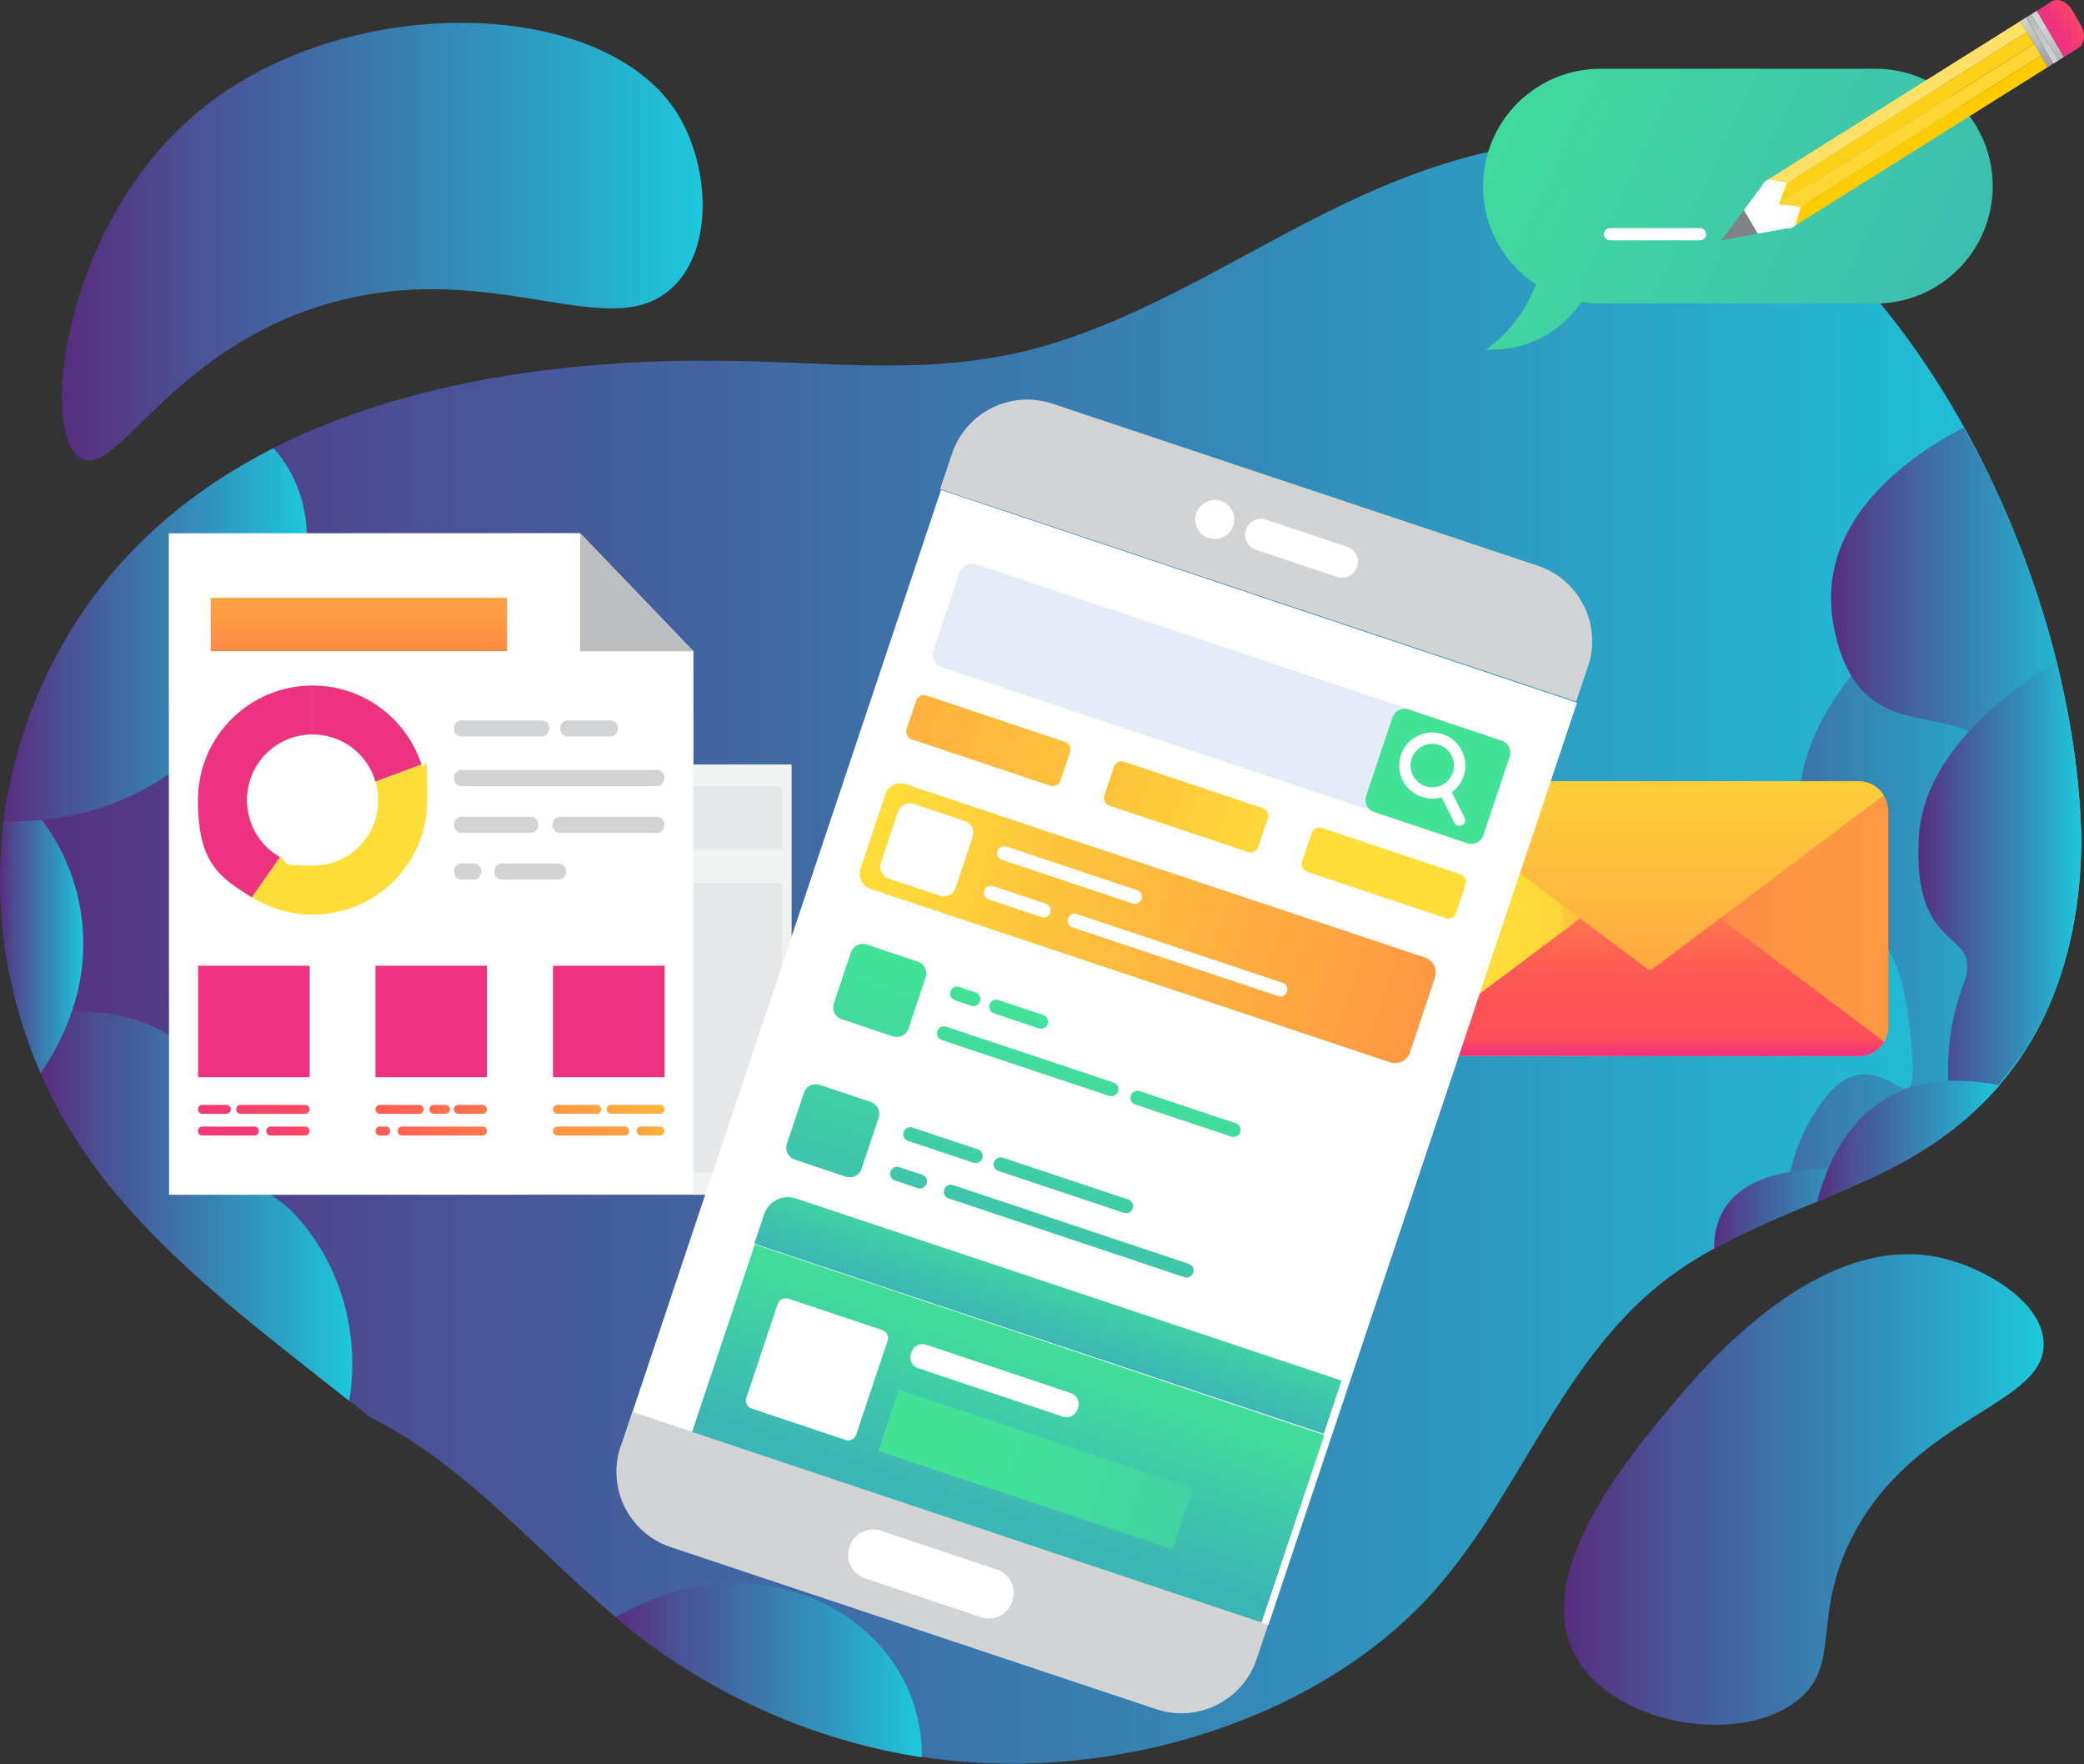 <svg preserveAspectRatio="xMidYMid meet" data-bbox="0.013 0.022 1500.241 1269.616" viewBox="0 0 1500.3 1269.9" xmlns:xlink="http://www.w3.org/1999/xlink" xmlns="http://www.w3.org/2000/svg" data-type="ugc" role="presentation" aria-hidden="true" aria-label="">
    <rect x="0" y="0" width="1500.3" height="1269.9" fill="#333333" stroke="none"/>
    <g>
        <defs>
            <linearGradient gradientUnits="userSpaceOnUse" y2="685.8" x2="1498.2" y1="685.8" x1="0" id="f629fa07-1793-4c18-b4f1-f54c88ad9b8b_comp-m88zedx2">
                <stop stop-color="#582d7f" offset="0"></stop>
                <stop stop-color="#4a5094" offset=".2"></stop>
                <stop stop-color="#29a6c7" offset=".8"></stop>
                <stop stop-color="#1dc9dc" offset="1"></stop>
            </linearGradient>
            <linearGradient xlink:href="#f629fa07-1793-4c18-b4f1-f54c88ad9b8b_comp-m88zedx2" y2="457" x2="221.1" y1="457" x1="2.6" id="42f7984e-2502-4f03-bd89-29163ced9648_comp-m88zedx2"></linearGradient>
            <linearGradient xlink:href="#f629fa07-1793-4c18-b4f1-f54c88ad9b8b_comp-m88zedx2" y2="681.4" x2="60" y1="681.4" x1="0" id="e6fb2105-b4ce-4ec3-9dbf-2fe44b38c3a1_comp-m88zedx2"></linearGradient>
            <linearGradient xlink:href="#f629fa07-1793-4c18-b4f1-f54c88ad9b8b_comp-m88zedx2" y2="868.2" x2="253.6" y1="868.2" x1="29.3" id="2568ae0b-4d36-4106-a643-95d86099cb04_comp-m88zedx2"></linearGradient>
            <linearGradient xlink:href="#f629fa07-1793-4c18-b4f1-f54c88ad9b8b_comp-m88zedx2" y2="1202.3" x2="663.7" y1="1202.3" x1="442.9" id="d0e07e62-ac73-402e-ae9d-39056eb746e7_comp-m88zedx2"></linearGradient>
            <linearGradient xlink:href="#f629fa07-1793-4c18-b4f1-f54c88ad9b8b_comp-m88zedx2" y2="631.3" x2="1498.2" y1="631.3" x1="1287.4" id="1d5f411f-25d6-4c61-a0c7-a554a6a3a7cd_comp-m88zedx2"></linearGradient>
            <linearGradient xlink:href="#f629fa07-1793-4c18-b4f1-f54c88ad9b8b_comp-m88zedx2" y2="502.4" x2="1498.2" y1="502.4" x1="1318.2" id="619cec89-1068-41f8-b104-30ebba85ca4d_comp-m88zedx2"></linearGradient>
            <linearGradient xlink:href="#f629fa07-1793-4c18-b4f1-f54c88ad9b8b_comp-m88zedx2" y2="643.3" x2="1498.2" y1="643.3" x1="1381.1" id="18ad50b3-39b8-4366-8ae1-76497cd66601_comp-m88zedx2"></linearGradient>
            <linearGradient xlink:href="#f629fa07-1793-4c18-b4f1-f54c88ad9b8b_comp-m88zedx2" y2="870.1" x2="1355.9" y1="870.1" x1="1234" id="cfadc44c-00ff-47ec-80b4-79f0e1f9c893_comp-m88zedx2"></linearGradient>
            <linearGradient xlink:href="#f629fa07-1793-4c18-b4f1-f54c88ad9b8b_comp-m88zedx2" y2="821.4" x2="1439.3" y1="821.4" x1="1308.2" id="df2c938e-029f-4780-b4d8-a5ed8bb6efe8_comp-m88zedx2"></linearGradient>
            <linearGradient gradientUnits="userSpaceOnUse" gradientTransform="scale(-1 1)rotate(-6.6 -2766.73 -59466.724)" y2="29.1" x2="-8375.3" y1="-153.9" x1="-7817" id="aa56889e-aa23-4d1a-ada8-fad9fe7f780a_comp-m88zedx2">
                <stop stop-color="#42e397" offset="0"></stop>
                <stop stop-color="#3cb6b5" offset="1"></stop>
            </linearGradient>
            <linearGradient gradientUnits="userSpaceOnUse" gradientTransform="rotate(-121.3 3066.838 143.738)" y2="-1166.3" x2="4014.2" y1="-1166.3" x1="3975.5" id="3b1f8652-961f-46f9-8ec0-03688225b6e3_comp-m88zedx2">
                <stop stop-color="#9d9e9f" offset="0"></stop>
                <stop stop-color="#d1d3d4" offset="1"></stop>
            </linearGradient>
            <linearGradient xlink:href="#3b1f8652-961f-46f9-8ec0-03688225b6e3_comp-m88zedx2" y2="-1157.2" x2="4002.9" y1="-1157.2" x1="3955.6" id="f7974652-953d-4fa9-b9de-a888633e2523_comp-m88zedx2"></linearGradient>
            <linearGradient xlink:href="#3b1f8652-961f-46f9-8ec0-03688225b6e3_comp-m88zedx2" y2="-1161.8" x2="3978.6" y1="-1161.8" x1="4050.2" id="b17bf61d-4e2b-487e-acb4-47ca877e7a63_comp-m88zedx2"></linearGradient>
            <linearGradient gradientUnits="userSpaceOnUse" gradientTransform="rotate(-121.3 3066.838 143.738)" y2="-1149" x2="3995.1" y1="-1062.2" x1="3995.1" id="2a029108-b080-4918-abcc-cf5041a37523_comp-m88zedx2">
                <stop stop-color="#ffde39" offset="0"></stop>
                <stop stop-color="#fec63c" offset="0"></stop>
                <stop stop-color="#fe9843" offset=".3"></stop>
                <stop stop-color="#fe7d4b" offset=".4"></stop>
                <stop stop-color="#fe4f59" offset=".7"></stop>
                <stop stop-color="#ed327f" offset="1"></stop>
            </linearGradient>
            <linearGradient gradientUnits="userSpaceOnUse" y2="661.3" x2="1359.9" y1="661.3" x1="1023.9" id="1112b5bd-ad32-4e00-b451-c38d102b23de_comp-m88zedx2">
                <stop stop-color="#ffde39" offset="0"></stop>
                <stop stop-color="#fedc39" offset=".2"></stop>
                <stop stop-color="#fed53a" offset=".3"></stop>
                <stop stop-color="#fec93d" offset=".3"></stop>
                <stop stop-color="#feb841" offset=".4"></stop>
                <stop stop-color="#fea246" offset=".4"></stop>
                <stop stop-color="#fe874c" offset=".5"></stop>
                <stop stop-color="#fe6753" offset=".5"></stop>
                <stop stop-color="#fe4f59" offset=".5"></stop>
                <stop stop-color="#fe5c54" offset=".5"></stop>
                <stop stop-color="#fe724e" offset=".6"></stop>
                <stop stop-color="#fe8349" offset=".6"></stop>
                <stop stop-color="#fe8f45" offset=".7"></stop>
                <stop stop-color="#fe9643" offset=".8"></stop>
                <stop stop-color="#fe9843" offset="1"></stop>
                <stop stop-color="#fb874c" offset="1"></stop>
                <stop stop-color="#f66d5c" offset="1"></stop>
                <stop stop-color="#f35769" offset="1"></stop>
                <stop stop-color="#f04672" offset="1"></stop>
                <stop stop-color="#ee3a79" offset="1"></stop>
                <stop stop-color="#ed337d" offset="1"></stop>
                <stop stop-color="#ed327f" offset="1"></stop>
            </linearGradient>
            <linearGradient gradientUnits="userSpaceOnUse" y2="760.1" x2="1190.5" y1="628.1" x1="1190.5" id="118631d9-ef04-4a79-ae9c-65bddb913194_comp-m88zedx2">
                <stop stop-color="#fe9843" offset="0"></stop>
                <stop stop-color="#fe8a47" offset="0"></stop>
                <stop stop-color="#fe704e" offset=".3"></stop>
                <stop stop-color="#fe5d54" offset=".5"></stop>
                <stop stop-color="#fe5257" offset=".7"></stop>
                <stop stop-color="#fe4f59" offset=".9"></stop>
                <stop stop-color="#ed327f" offset="1"></stop>
            </linearGradient>
            <linearGradient gradientUnits="userSpaceOnUse" y2="823.1" x2="1189.9" y1="500.5" x1="1190.6" id="d343de4d-7ca4-4c70-b3d5-58c68f0783c7_comp-m88zedx2">
                <stop stop-color="#ffde39" offset="0"></stop>
                <stop stop-color="#fec63c" offset=".3"></stop>
                <stop stop-color="#fe9843" offset=".8"></stop>
                <stop stop-color="#fe7d4b" offset=".8"></stop>
                <stop stop-color="#fe4f59" offset=".9"></stop>
                <stop stop-color="#ed327f" offset="1"></stop>
            </linearGradient>
            <linearGradient xlink:href="#f629fa07-1793-4c18-b4f1-f54c88ad9b8b_comp-m88zedx2" y2="1072.3" x2="1471.3" y1="1072.3" x1="1126" id="4de549de-f866-43a8-bd47-13b408669026_comp-m88zedx2"></linearGradient>
            <linearGradient xlink:href="#f629fa07-1793-4c18-b4f1-f54c88ad9b8b_comp-m88zedx2" y2="173.9" x2="505.9" y1="173.9" x1="44.6" id="c435fb8a-8a61-42dc-8aba-07e430578073_comp-m88zedx2"></linearGradient>
            <linearGradient gradientUnits="userSpaceOnUse" y2="314.9" x2="258.4" y1="759.2" x1="258.4" id="70a41368-7eda-422c-abaa-7d2c5caeef52_comp-m88zedx2">
                <stop stop-color="#ed327f" offset="0"></stop>
                <stop stop-color="#fe4f59" offset=".3"></stop>
                <stop stop-color="#fe7d4b" offset=".6"></stop>
                <stop stop-color="#fe9843" offset=".7"></stop>
                <stop stop-color="#fec63c" offset=".9"></stop>
                <stop stop-color="#ffde39" offset="1"></stop>
            </linearGradient>
            <linearGradient xlink:href="#2a029108-b080-4918-abcc-cf5041a37523_comp-m88zedx2" y2="465.8" x2="315.9" y1="546.9" x1="241.2" id="f20a5372-7c2a-48be-bc7d-337a64f46e65_comp-m88zedx2"></linearGradient>
            <linearGradient xlink:href="#2a029108-b080-4918-abcc-cf5041a37523_comp-m88zedx2" y2="715.1" x2="313.9" y1="585.4" x1="234.6" id="5b64dcfe-483b-47c1-a78e-ab52d4d38f59_comp-m88zedx2"></linearGradient>
            <linearGradient xlink:href="#2a029108-b080-4918-abcc-cf5041a37523_comp-m88zedx2" y2="589.2" x2="245" y1="512.3" x1="80.1" id="6db1115b-5762-47ae-912d-2bbd5eb80df7_comp-m88zedx2"></linearGradient>
            <linearGradient xlink:href="#2a029108-b080-4918-abcc-cf5041a37523_comp-m88zedx2" y2="735.4" x2="622.3" y1="735.4" x1="174" id="9fca849a-d054-4dca-a1a1-05b429818520_comp-m88zedx2"></linearGradient>
            <linearGradient xlink:href="#2a029108-b080-4918-abcc-cf5041a37523_comp-m88zedx2" y2="735.4" x2="622.3" y1="735.4" x1="174" id="35e6fc70-113f-4401-9db4-d54b76ac91c7_comp-m88zedx2"></linearGradient>
            <linearGradient xlink:href="#2a029108-b080-4918-abcc-cf5041a37523_comp-m88zedx2" y2="735.4" x2="622.3" y1="735.4" x1="174" id="4d220e56-e69f-4b37-b661-2ba536fc5e73_comp-m88zedx2"></linearGradient>
            <linearGradient xlink:href="#2a029108-b080-4918-abcc-cf5041a37523_comp-m88zedx2" gradientTransform="translate(-139.6 -1085.5)" y2="1884.1" x2="267.9" y1="1884.1" x1="540.1" id="f7a78ea3-ebed-4e46-919f-1b20634a7880_comp-m88zedx2"></linearGradient>
            <linearGradient xlink:href="#2a029108-b080-4918-abcc-cf5041a37523_comp-m88zedx2" gradientTransform="translate(-139.6 -1085.5)" y2="1884.1" x2="234.4" y1="1884.1" x1="739.4" id="bc92dd9c-821b-4e33-a964-342547cbbba7_comp-m88zedx2"></linearGradient>
            <linearGradient xlink:href="#2a029108-b080-4918-abcc-cf5041a37523_comp-m88zedx2" gradientTransform="translate(-139.6 -1085.5)" y2="1899.8" x2="195.7" y1="1899.8" x1="1841.9" id="763eb969-aec8-4a8e-8cec-db9c257886b8_comp-m88zedx2"></linearGradient>
            <linearGradient xlink:href="#2a029108-b080-4918-abcc-cf5041a37523_comp-m88zedx2" gradientTransform="translate(-139.6 -1085.5)" y2="1899.8" x2="313.4" y1="1899.8" x1="506.8" id="8f2e4743-c4ea-4de8-a0e0-a39d2daf425b_comp-m88zedx2"></linearGradient>
            <linearGradient xlink:href="#2a029108-b080-4918-abcc-cf5041a37523_comp-m88zedx2" gradientTransform="translate(-139.6 -1085.5)" y2="1884.1" x2="261.2" y1="1884.1" x1="660.5" id="cd0065bf-3ff9-4d03-8646-c9cc8c449689_comp-m88zedx2"></linearGradient>
            <linearGradient xlink:href="#2a029108-b080-4918-abcc-cf5041a37523_comp-m88zedx2" gradientTransform="translate(-139.6 -1085.5)" y2="1884.1" x2="359.3" y1="1884.1" x1="587.6" id="fcff7b7d-19f5-4ea2-9f2b-8a09d99a354f_comp-m88zedx2"></linearGradient>
            <linearGradient xlink:href="#2a029108-b080-4918-abcc-cf5041a37523_comp-m88zedx2" gradientTransform="translate(-139.6 -1085.5)" y2="1884.1" x2="382.6" y1="1884.1" x1="523.7" id="8cb23e53-beb5-4ea6-800d-3e75d02fa5e2_comp-m88zedx2"></linearGradient>
            <linearGradient xlink:href="#2a029108-b080-4918-abcc-cf5041a37523_comp-m88zedx2" gradientTransform="translate(-139.6 -1085.5)" y2="1899.8" x2="261.2" y1="1899.8" x1="660.5" id="309d022e-35da-489b-afd1-885b6b2f3bb0_comp-m88zedx2"></linearGradient>
            <linearGradient xlink:href="#2a029108-b080-4918-abcc-cf5041a37523_comp-m88zedx2" gradientTransform="translate(-139.6 -1085.5)" y2="1899.8" x2="261.2" y1="1899.8" x1="660.5" id="09ef05d8-2c5f-452a-94a3-d5315ce06c5a_comp-m88zedx2"></linearGradient>
            <linearGradient xlink:href="#2a029108-b080-4918-abcc-cf5041a37523_comp-m88zedx2" gradientTransform="translate(-139.6 -1085.5)" y2="1884.1" x2="261.2" y1="1884.1" x1="660.5" id="159e1560-af30-4eca-a01c-1112f0f3fd9a_comp-m88zedx2"></linearGradient>
            <linearGradient xlink:href="#2a029108-b080-4918-abcc-cf5041a37523_comp-m88zedx2" gradientTransform="translate(-139.6 -1085.5)" y2="1884.1" x2="261.2" y1="1884.1" x1="660.5" id="e6fba10e-5146-4636-92e5-9ba1d5127545_comp-m88zedx2"></linearGradient>
            <linearGradient xlink:href="#2a029108-b080-4918-abcc-cf5041a37523_comp-m88zedx2" gradientTransform="translate(-139.6 -1085.5)" y2="1899.8" x2="-890.1" y1="1899.8" x1="1171.8" id="e6233a2a-acb3-4a45-a4af-51a40595d6f6_comp-m88zedx2"></linearGradient>
            <linearGradient xlink:href="#2a029108-b080-4918-abcc-cf5041a37523_comp-m88zedx2" gradientTransform="translate(-139.6 -1085.5)" y2="1899.8" x2="506.5" y1="1899.8" x1="631.2" id="4664244a-3ad8-41bc-bac3-c5cf7999c327_comp-m88zedx2"></linearGradient>
            <linearGradient xlink:href="#aa56889e-aa23-4d1a-ada8-fad9fe7f780a_comp-m88zedx2" gradientTransform="rotate(90 1751.2 739)" y2="1231.4" x2="1794.6" y1="1396.8" x1="1629.3" id="febc7670-1931-4f7b-ae00-74a0eaf52358_comp-m88zedx2"></linearGradient>
            <linearGradient gradientUnits="userSpaceOnUse" gradientTransform="rotate(18.5 4054.274 -641.686)" y2="1622.3" x2="1615.1" y1="1622.3" x1="1198.1" id="31403a68-985b-467a-a51e-31dd3bb45a5d_comp-m88zedx2">
                <stop stop-color="#ffde39" offset="0"></stop>
                <stop stop-color="#fec63c" offset=".3"></stop>
                <stop stop-color="#fe9843" offset="1"></stop>
            </linearGradient>
            <linearGradient xlink:href="#aa56889e-aa23-4d1a-ada8-fad9fe7f780a_comp-m88zedx2" gradientTransform="translate(-605.4 -1016.2)" y2="1925.3" x2="1239.4" y1="1708.1" x1="1239.4" id="811c9ac7-792b-440a-8adc-19c5be727717_comp-m88zedx2"></linearGradient>
            <linearGradient xlink:href="#aa56889e-aa23-4d1a-ada8-fad9fe7f780a_comp-m88zedx2" gradientTransform="rotate(18.5 4054.274 -641.686)" y2="1925.3" x2="1298.7" y1="1708" x1="1298.7" id="d4583fb7-ad84-4ba8-9cd5-b11e157c67fe_comp-m88zedx2"></linearGradient>
            <linearGradient xlink:href="#aa56889e-aa23-4d1a-ada8-fad9fe7f780a_comp-m88zedx2" gradientTransform="rotate(18.5 4054.274 -641.686)" y2="1925.3" x2="1339.1" y1="1708" x1="1339.1" id="c39a01fb-f2fc-4f9b-b90e-12e478358195_comp-m88zedx2"></linearGradient>
            <linearGradient xlink:href="#aa56889e-aa23-4d1a-ada8-fad9fe7f780a_comp-m88zedx2" gradientTransform="rotate(18.5 4054.274 -641.686)" y2="1925.3" x2="1356.1" y1="1708" x1="1356.1" id="3da4d130-f4c5-4e96-8230-aee523709ddc_comp-m88zedx2"></linearGradient>
            <linearGradient xlink:href="#aa56889e-aa23-4d1a-ada8-fad9fe7f780a_comp-m88zedx2" gradientTransform="rotate(18.5 4054.274 -641.686)" y2="1925.3" x2="1475.8" y1="1708" x1="1475.8" id="f9b7dab6-8586-4b56-8909-4dbf5a39ef1f_comp-m88zedx2"></linearGradient>
            <linearGradient xlink:href="#aa56889e-aa23-4d1a-ada8-fad9fe7f780a_comp-m88zedx2" gradientTransform="translate(-639.1 -1021.6)" y2="1932.8" x2="1239.4" y1="1715.6" x1="1239.4" id="5a6cb867-8886-4870-87cc-5508a9bfdabf_comp-m88zedx2"></linearGradient>
            <linearGradient xlink:href="#aa56889e-aa23-4d1a-ada8-fad9fe7f780a_comp-m88zedx2" gradientTransform="rotate(18.5 4054.274 -641.686)" y2="1932.8" x2="1317.4" y1="1715.6" x1="1317.4" id="c155ccde-96e3-4c40-925c-6ff6db0c4c7a_comp-m88zedx2"></linearGradient>
            <linearGradient xlink:href="#aa56889e-aa23-4d1a-ada8-fad9fe7f780a_comp-m88zedx2" gradientTransform="rotate(18.5 4054.274 -641.686)" y2="1932.8" x2="1408.8" y1="1715.5" x1="1408.8" id="6d7426b6-63b1-49ec-8536-5c7fdb4dd21f_comp-m88zedx2"></linearGradient>
            <linearGradient xlink:href="#aa56889e-aa23-4d1a-ada8-fad9fe7f780a_comp-m88zedx2" gradientTransform="rotate(18.5 4054.274 -641.686)" y2="1932.8" x2="1301.2" y1="1715.6" x1="1301.2" id="4d185992-ac92-45ea-9af4-d4d92607dab7_comp-m88zedx2"></linearGradient>
            <linearGradient xlink:href="#aa56889e-aa23-4d1a-ada8-fad9fe7f780a_comp-m88zedx2" gradientTransform="rotate(18.5 4054.274 -641.686)" y2="1932.8" x2="1422.8" y1="1715.5" x1="1422.8" id="035d0923-63a2-4903-850e-5bfb11bc9b00_comp-m88zedx2"></linearGradient>
            <linearGradient xlink:href="#31403a68-985b-467a-a51e-31dd3bb45a5d_comp-m88zedx2" gradientTransform="translate(-544.4 -1000.7)" y2="1533.6" x2="999" y1="1533.6" x1="1515" id="1632a4ff-c561-4f9d-ae13-b9e412a1aadb_comp-m88zedx2"></linearGradient>
            <linearGradient xlink:href="#31403a68-985b-467a-a51e-31dd3bb45a5d_comp-m88zedx2" gradientTransform="translate(-552.1 -953.2)" y2="1533.6" x2="999" y1="1533.6" x1="1515" id="aa001a06-66a5-4bd3-9102-aa87733b7b2f_comp-m88zedx2"></linearGradient>
            <linearGradient xlink:href="#31403a68-985b-467a-a51e-31dd3bb45a5d_comp-m88zedx2" gradientTransform="translate(-559.9 -905.6)" y2="1533.6" x2="999" y1="1533.6" x1="1515" id="b5a43df9-0671-4bdf-bb02-da8466169b9d_comp-m88zedx2"></linearGradient>
            <linearGradient xlink:href="#aa56889e-aa23-4d1a-ada8-fad9fe7f780a_comp-m88zedx2" gradientTransform="rotate(18.5 4054.274 -641.686)" y2="1932" x2="1427.2" y1="1861" x1="1427.2" id="5c7ac530-c24e-4167-b776-a3de1f9da2e4_comp-m88zedx2"></linearGradient>
            <linearGradient xlink:href="#aa56889e-aa23-4d1a-ada8-fad9fe7f780a_comp-m88zedx2" gradientTransform="rotate(90 1561.7 1165.8)" y2="2058.4" x2="1427.2" y1="1918.4" x1="1427.2" id="75ab5038-2ebe-475f-af20-ac0d76740741_comp-m88zedx2"></linearGradient>
            <linearGradient xlink:href="#aa56889e-aa23-4d1a-ada8-fad9fe7f780a_comp-m88zedx2" gradientTransform="translate(-708.8 -962.8)" y2="2020.5" x2="1824.2" y1="2020.5" x1="1406.1" id="3b5f886c-e1e9-4b4c-bded-c69b223a07b7_comp-m88zedx2"></linearGradient>
        </defs>
        <path d="M1494.5 655.6c3.6-23.5 4.6-47.4 3.1-70.9-8.3-137.1-71.4-290.4-165.4-390.8-40.6-43.4-92.9-77.6-151.3-88.4-68-12.6-138.2 7-201.1 35.6-74.1 33.7-142.3 81.2-220.4 105.7-76.6 24.1-147.6 14.9-225.9 13.1-179.3-4.1-392.8 34.5-488.8 204.5-70.9 125.7-55.9 278 34.1 389 53.1 65.5 122.3 114.2 187.6 166.8 77.9 38.9 131 111 199.8 162 68 50.4 150.6 81.3 235.2 86.6 111 7 236.7-29.9 317.4-109.1 75.2-73.8 101.7-185.8 191.7-246.6 44.9-30.3 97.6-46.3 146.3-69.9 78.8-38.3 124.5-100.9 137.7-187.8Z" fill="url(#f629fa07-1793-4c18-b4f1-f54c88ad9b8b_comp-m88zedx2)"></path>
        <path d="M197 322.6c-62.2 31.5-115.8 77.2-152.3 142-18.2 32.3-30.7 66.3-37.8 101-1.8 8.6-3.2 17.2-4.3 25.9 9.3.1 18.5-.2 27.6-1.2 21.8-2.2 43.1-7.7 63.2-17 36.7-17 67.2-45.6 90.2-78.8 34-49 57.2-122.1 13.4-171.8Z" fill="url(#42f7984e-2502-4f03-bd89-29163ced9648_comp-m88zedx2)"></path>
        <path d="M30.3 590.2c-9.1.9-18.4 1.3-27.6 1.2-5.9 47.2-1.8 95 11.7 140.5 4.1 13.8 9.1 27.4 14.9 40.7 9.6-13.8 17.2-28.8 22.5-44.6 1.7-5 3.1-10 4.3-15.1 10.2-44.2-.4-88.6-25.9-122.6Z" fill="url(#e6fb2105-b4ce-4ec3-9dbf-2fe44b38c3a1_comp-m88zedx2)"></path>
        <path d="M210.1 872c-9.5-9.7-24.2-16.1-32.6-26-10.5-12.3-9.4-30.5-12.8-45.4-7.8-34.3-39.4-59.6-73.6-68.3-13.2-3.4-26.3-4.5-39.3-4.3-5.3 15.9-13 30.8-22.5 44.6 12.6 28.6 29.1 55.9 49.5 81 49.1 60.5 111.9 106.7 172.6 154.9 8.1-48.5-6.1-100.2-41.3-136.5" fill="url(#2568ae0b-4d36-4106-a643-95d86099cb04_comp-m88zedx2)"></path>
        <path d="M642.4 1195.9c-20.5-29.3-53.9-48.8-89.2-54.4s-72.3 2.1-103.6 19.4l-6.7 3.1c7.6 6.4 15.3 12.6 23.3 18.5 57.9 42.9 126.3 71.6 197.5 82.5.3-24.4-7.2-49-21.3-69.1" fill="url(#d0e07e62-ac73-402e-ae9d-39056eb746e7_comp-m88zedx2)"></path>
        <path d="M1452.7 389.4c-52.3 29.8-154.6 99.3-157.7 188-4.1 119.3 64.8 42.6 78.8 154.7 14 112.2-18.7-5.4-65.5 66-19.7 30-22.8 55.5-19.9 75.1 22.9-9.7 46.1-19 68.4-29.8 78.8-38.3 124.5-100.9 137.7-187.8 3.6-23.5 4.6-47.4 3.1-70.9-3.9-64-19.7-131.4-44.9-195.4Z" fill="url(#1d5f411f-25d6-4c61-a0c7-a554a6a3a7cd_comp-m88zedx2)" opacity=".5"></path>
        <path d="m1498.2 604.6-16.1-122c-14.5-60.3-38-120.4-68.6-174.8-44.9 23.7-107 70.3-93.4 142.8 20.9 111.2 119.6 27.3 120.3 126.6.4 56.3 24 96 44.4 119.9 4.2-13.5 7.5-27.6 9.7-42.5 2.5-16.6 3.7-33.4 3.7-50" fill="url(#619cec89-1068-41f8-b104-30ebba85ca4d_comp-m88zedx2)"></path>
        <path d="M1494.5 654.6c3.5-23.2 4.5-46.9 3.1-70.1-2.1-35.4-8-72-17.1-108.4-38.2 23.3-95.8 67.8-99.1 126.6-5 88.3 47.9 64.2 31.9 106.5-12.9 33.9-13.5 71.5-6.5 101.2 48.5-37.7 77.6-89.7 87.7-155.9Z" fill="url(#18ad50b3-39b8-4366-8ae1-76497cd66601_comp-m88zedx2)"></path>
        <path d="M1234 899c38.9-21.5 81.7-35.8 121.9-55.2-102.6-12.6-122.1 24.4-121.9 55.2" fill="url(#cfadc44c-00ff-47ec-80b4-79f0e1f9c893_comp-m88zedx2)"></path>
        <path d="M1356.8 843.4c33.5-16.3 61-36.9 82.5-62-87.3-18.2-119.4 39-131.1 83.4 16.3-6.8 32.7-13.7 48.5-21.4Z" fill="url(#df2c938e-029f-4780-b4d8-a5ed8bb6efe8_comp-m88zedx2)"></path>
        <path d="M1067.7 134c0-46.7 37.9-84.5 84.5-84.5h197.9c46.7 0 84.5 37.9 84.5 84.5 0 46.7-37.9 84.5-84.5 84.5h-197.9c-4.6 0-9.2-.4-13.6-1.1-4.8 7-12.4 15.8-24 22.9-19.2 11.7-37.8 11.7-44.8 11.4 7.5-5.4 22.1-17.5 32.1-38.2 1.5-3 2.7-6 3.7-8.9-22.9-15.1-38-41.1-38-70.6Z" fill="url(#aa56889e-aa23-4d1a-ada8-fad9fe7f780a_comp-m88zedx2)"></path>
        <path fill="#808285" d="m1239.3 173 26.2-4.8-10-17z"></path>
        <path d="m1255.5 151.2 10 17 19.2-3.5c1.1-.2 2.3-.3 3.5-.4 1.3-.1 2.4-.7 3.5-1.3 8.7-5.5 15.1-21.2 11.4-28-4.5-8.3-21.5-11.2-31-5.3-.5.3-1.3.7-2 1.5-.3.3-.5.7-.8 1.1-.6 1-1.3 2-2 3l-11.9 16Z" fill="#ffffff"></path>
        <path fill="url(#3b1f8652-961f-46f9-8ec0-03688225b6e3_comp-m88zedx2)" d="m1474.2 48.4 4-2.6-19.5-33.3-4.1 2.6z"></path>
        <path fill="url(#f7974652-953d-4fa9-b9de-a888633e2523_comp-m88zedx2)" d="m1485.9 41-19.5-33.3-4.1 2.6 19.5 33.3z"></path>
        <path fill="url(#b17bf61d-4e2b-487e-acb4-47ca877e7a63_comp-m88zedx2)" d="m1481.8 43.6-19.5-33.3-3.6 2.2 19.5 33.3z"></path>
        <path d="m1497.8 17.5-6-10.1c-3.8-6.5-10.5-9.1-15.1-6.2l-10.4 6.6 19.6 33.3 10.4-6.6c4.6-2.9 5.3-10.5 1.5-16.9Z" fill="url(#2a029108-b080-4918-abcc-cf5041a37523_comp-m88zedx2)"></path>
        <path fill="#ffd633" d="m1296.4 148.8 173-108.6-5-8.5-183.8 115.4z"></path>
        <path fill="#ffcc00" d="m1292.4 162.4 182-114.2-.2.2-4.8-8.2-173 108.6z"></path>
        <path fill="#fcd118" d="m1280.6 147.1 183.8-115.4-5.1-8.6-172.9 108.5z"></path>
        <path fill="#ffe066" d="m1453.3 15.9-180.4 113.3 13.5 2.4 172.9-108.5-4.7-8z"></path>
        <path d="M1223.9 173H1159c-2.4 0-4.4-2-4.4-4.4s2-4.4 4.4-4.4h64.9c2.4 0 4.4 2 4.4 4.4s-2 4.4-4.4 4.4" fill="#ffffff"></path>
        <path d="M1359.4 583.6v155.6c0 4-1.1 7.7-3 10.8-3.5 5.9-9.7 9.9-16.9 10.3h-296.3c-8.7-.5-16-6.3-18.7-14.2q-1.2-3.3-1.2-6.9V583.6c0-2.6.5-5 1.3-7.3 3-8.1 10.8-13.9 19.9-13.9H1338c7.6 0 14.3 4 18.1 10.1 2 3.2 3.2 7.1 3.2 11.1Z" fill="url(#1112b5bd-ad32-4e00-b451-c38d102b23de_comp-m88zedx2)"></path>
        <path d="M1356.4 749.9c-3.5 5.9-9.7 9.9-16.9 10.3h-296.3c-8.7-.5-16-6.3-18.7-14.2l113-84.9 48.7-36.6c1-.7 2.3-.7 3.3 0l48.7 36.6z" fill="url(#118631d9-ef04-4a79-ae9c-65bddb913194_comp-m88zedx2)"></path>
        <path d="m1356.2 572.4-118 88.7-48.7 36.6c-1 .7-2.3.7-3.3 0l-48.7-36.6-112.9-84.8c3-8.1 10.8-13.9 19.9-13.9H1338c7.6 0 14.3 4 18.1 10.1Z" fill="url(#d343de4d-7ca4-4c70-b3d5-58c68f0783c7_comp-m88zedx2)"></path>
        <path d="M1135.2 1193.9c-34.8-59.5 37.5-145.5 69-183 22.9-27.2 106.4-126.6 195-105 29.7 7.2 70.3 30.6 72 60 2.7 46.1-93.1 52.6-138 141-29.3 57.6-7.1 91.5-39 117-41.2 32.9-130.7 18.4-159-30" fill="url(#4de549de-f866-43a8-bd47-13b408669026_comp-m88zedx2)"></path>
        <path d="M58.1 329.9c25.7 15 64.1-77.8 177-111 121.9-35.8 207.7 33.9 252-15 27.6-30.4 22.2-88.1 0-123-53.9-84.4-240.4-87.5-345 0-96.6 80.7-114.4 231.2-84 249" fill="url(#c435fb8a-8a61-42dc-8aba-07e430578073_comp-m88zedx2)"></path>
        <path fill="#ffffff" d="m499.4 860-.1-245.4-.1-145.8-81.6-85-296.1.1.1 248.2.1 228z"></path>
        <path fill="#bcbec0" d="M417.6 468.8h81.6l-81.6-85z"></path>
        <path fill="url(#70a41368-7eda-422c-abaa-7d2c5caeef52_comp-m88zedx2)" d="M365.1 430.4v38.4H151.7v-38.4z"></path>
        <path d="M225 528.7c21.5 0 39.6 14.3 45.3 34l33.1-12.4c-10.8-33-41.8-56.8-78.4-56.8z" fill="url(#f20a5372-7c2a-48be-bc7d-337a64f46e65_comp-m88zedx2)"></path>
        <path d="M270.4 562.7c1.2 4.2 1.9 8.7 1.9 13.3 0 26.1-21.1 47.2-47.2 47.2s-16.6-2.3-23.5-6.3l-20.2 29c12.7 7.9 27.7 12.5 43.7 12.5 45.6 0 82.5-36.9 82.5-82.5s-1.4-17.6-4.1-25.6z" fill="url(#5b64dcfe-483b-47c1-a78e-ab52d4d38f59_comp-m88zedx2)"></path>
        <path d="M177.8 575.9c0-26.1 21.1-47.2 47.2-47.2v-35.2c-45.6 0-82.5 36.9-82.5 82.5s15.5 55.4 38.8 70l20.2-29c-14.2-8.1-23.7-23.4-23.7-41Z" fill="url(#6db1115b-5762-47ae-912d-2bbd5eb80df7_comp-m88zedx2)"></path>
        <path fill="url(#9fca849a-d054-4dca-a1a1-05b429818520_comp-m88zedx2)" d="M222.9 695.2v80.3h-80.3v-80.3z"></path>
        <path fill="url(#35e6fc70-113f-4401-9db4-d54b76ac91c7_comp-m88zedx2)" d="M350.6 695.2v80.3h-80.3v-80.3z"></path>
        <path fill="url(#4d220e56-e69f-4b37-b661-2ba536fc5e73_comp-m88zedx2)" d="M478.4 695.2v80.3h-80.3v-80.3z"></path>
        <path d="M163 801.8h-17.3c-1.8 0-3.2-1.4-3.2-3.2s1.4-3.2 3.2-3.2H163c1.8 0 3.2 1.4 3.2 3.2s-1.4 3.2-3.2 3.2" fill="url(#f7a78ea3-ebed-4e46-919f-1b20634a7880_comp-m88zedx2)"></path>
        <path d="M219.6 801.8h-46.4c-1.8 0-3.2-1.4-3.2-3.2s1.4-3.2 3.2-3.2h46.4c1.8 0 3.2 1.4 3.2 3.2s-1.4 3.2-3.2 3.2" fill="url(#bc92dd9c-821b-4e33-a964-342547cbbba7_comp-m88zedx2)"></path>
        <path d="M183.1 817.4h-37.4c-1.8 0-3.2-1.4-3.2-3.2s1.4-3.2 3.2-3.2h37.4c1.8 0 3.2 1.4 3.2 3.2s-1.4 3.2-3.2 3.2" fill="url(#763eb969-aec8-4a8e-8cec-db9c257886b8_comp-m88zedx2)"></path>
        <path d="M219.6 817.4h-24.7c-1.8 0-3.2-1.4-3.2-3.2s1.4-3.2 3.2-3.2h24.7c1.8 0 3.2 1.4 3.2 3.2s-1.4 3.2-3.2 3.2" fill="url(#8f2e4743-c4ea-4de8-a0e0-a39d2daf425b_comp-m88zedx2)"></path>
        <path d="M301.8 801.8h-28.3c-1.8 0-3.2-1.4-3.2-3.2s1.4-3.2 3.2-3.2h28.3c1.8 0 3.2 1.4 3.2 3.2s-1.4 3.2-3.2 3.2" fill="url(#cd0065bf-3ff9-4d03-8646-c9cc8c449689_comp-m88zedx2)"></path>
        <path d="M347.4 801.8h-17.5c-1.8 0-3.2-1.4-3.2-3.2s1.4-3.2 3.2-3.2h17.5c1.8 0 3.2 1.4 3.2 3.2s-1.4 3.2-3.2 3.2" fill="url(#fcff7b7d-19f5-4ea2-9f2b-8a09d99a354f_comp-m88zedx2)"></path>
        <path d="M320.7 801.8h-8.3c-1.8 0-3.2-1.4-3.2-3.2s1.4-3.2 3.2-3.2h8.3c1.8 0 3.2 1.4 3.2 3.2s-1.4 3.2-3.2 3.2" fill="url(#8cb23e53-beb5-4ea6-800d-3e75d02fa5e2_comp-m88zedx2)"></path>
        <path d="M277.7 817.4h-4.2c-1.8 0-3.2-1.4-3.2-3.2s1.4-3.2 3.2-3.2h4.2c1.8 0 3.2 1.4 3.2 3.2s-1.4 3.2-3.2 3.2" fill="url(#309d022e-35da-489b-afd1-885b6b2f3bb0_comp-m88zedx2)"></path>
        <path d="M347.4 817.4h-57.9c-1.8 0-3.2-1.4-3.2-3.2s1.4-3.2 3.2-3.2h57.9c1.8 0 3.2 1.4 3.2 3.2s-1.4 3.2-3.2 3.2" fill="url(#09ef05d8-2c5f-452a-94a3-d5315ce06c5a_comp-m88zedx2)"></path>
        <path d="M429.6 801.8h-28.3c-1.8 0-3.2-1.4-3.2-3.2s1.4-3.2 3.2-3.2h28.3c1.8 0 3.2 1.4 3.2 3.2s-1.4 3.2-3.2 3.2" fill="url(#159e1560-af30-4eca-a01c-1112f0f3fd9a_comp-m88zedx2)"></path>
        <path d="M475.2 801.8h-35.3c-1.8 0-3.2-1.4-3.2-3.2s1.4-3.2 3.2-3.2h35.3c1.8 0 3.2 1.4 3.2 3.2s-1.4 3.2-3.2 3.2" fill="url(#e6fba10e-5146-4636-92e5-9ba1d5127545_comp-m88zedx2)"></path>
        <path d="M449.7 817.4h-48.4c-1.8 0-3.2-1.4-3.2-3.2s1.4-3.2 3.2-3.2h48.4c1.8 0 3.2 1.4 3.2 3.2s-1.4 3.2-3.2 3.2" fill="url(#e6233a2a-acb3-4a45-a4af-51a40595d6f6_comp-m88zedx2)"></path>
        <path d="M475.2 817.4h-13.7c-1.8 0-3.2-1.4-3.2-3.2s1.4-3.2 3.2-3.2h13.7c1.8 0 3.2 1.4 3.2 3.2s-1.4 3.2-3.2 3.2" fill="url(#4664244a-3ad8-41bc-bac3-c5cf7999c327_comp-m88zedx2)"></path>
        <path d="M473.1 565.9H332c-2.9 0-5.2-2.6-5.2-5.8s2.3-5.8 5.2-5.8h141.1c2.9 0 5.2 2.6 5.2 5.8s-2.3 5.8-5.2 5.8" fill="#d1d3d4"></path>
        <path d="M382.3 599.6H332c-2.9 0-5.2-2.6-5.2-5.8s2.3-5.8 5.2-5.8h50.3c2.9 0 5.2 2.6 5.2 5.8s-2.3 5.8-5.2 5.8" fill="#d1d3d4"></path>
        <path d="M473.1 599.6h-70.2c-2.9 0-5.2-2.6-5.2-5.8s2.3-5.8 5.2-5.8h70.2c2.9 0 5.2 2.6 5.2 5.8s-2.3 5.8-5.2 5.8" fill="#d1d3d4"></path>
        <path d="M341.3 633.2H332c-2.9 0-5.2-2.6-5.2-5.8s2.3-5.8 5.2-5.8h9.3c2.9 0 5.2 2.6 5.2 5.8s-2.3 5.8-5.2 5.8" fill="#d1d3d4"></path>
        <path d="M402.3 633.2H361c-2.9 0-5.2-2.6-5.2-5.8s2.3-5.8 5.2-5.8h41.3c2.9 0 5.2 2.6 5.2 5.8s-2.3 5.8-5.2 5.8" fill="#d1d3d4"></path>
        <path d="M390.2 530.2H332c-2.9 0-5.2-2.6-5.2-5.8s2.3-5.8 5.2-5.8h58.2c2.9 0 5.2 2.6 5.2 5.8s-2.3 5.8-5.2 5.8" fill="#d1d3d4"></path>
        <path d="M439.7 530.2h-31.2c-2.9 0-5.2-2.6-5.2-5.8s2.3-5.8 5.2-5.8h31.2c2.9 0 5.2 2.6 5.2 5.8s-2.3 5.8-5.2 5.8" fill="#d1d3d4"></path>
        <path fill="#f1f2f2" d="M569.9 550.3v309.8h-70.7V550.3z"></path>
        <path fill="#e6e7e8" d="M563 565.9v45.3h-63.8v-45.3z"></path>
        <path fill="#e6e7e8" d="M563 635.8v208.3h-63.8V635.8z"></path>
        <path d="M446.7 1041.4c-10 29.9 6.2 62.3 36.1 72.3l349.6 116.7c29.9 10 62.3-6.2 72.3-36.1l8.5-25.4L455.3 1016l-8.5 25.4Z" fill="#d1d3d4"></path>
        <path d="M1143.3 479.6c10-29.9-6.2-62.3-36.1-72.3L757.6 290.6c-29.9-10-62.3 6.2-72.3 36.1l-8.5 25.4L1134.7 505l8.5-25.4Z" fill="#d1d3d4"></path>
        <path fill="#ffffff" d="m677.457 352.676 457.85 153.195-222.081 663.732-457.85-153.195z"></path>
        <path d="m962.5 415.3-58.3-19.5c-6-2-9.2-8.5-7.2-14.5s8.5-9.2 14.5-7.2l58.3 19.5c6 2 9.2 8.5 7.2 14.5s-8.5 9.2-14.5 7.2" fill="#ffffff"></path>
        <path d="M870.1 387.3c-7.4-2.5-11.3-10.4-8.9-17.8 2.5-7.4 10.4-11.3 17.8-8.9 7.4 2.5 11.3 10.4 8.9 17.8-2.5 7.4-10.4 11.3-17.8 8.9" fill="#ffffff"></path>
        <path d="m690.7 412.2-18.8 56.2c-1.6 4.9 1 10.2 5.9 11.8L1009 590.8l24.7-73.9-331.2-110.6c-4.9-1.6-10.2 1-11.8 5.9" fill="#e4eaf6"></path>
        <path transform="rotate(-71.5 1035.294 558.238)" fill="url(#febc7670-1931-4f7b-ae00-74a0eaf52358_comp-m88zedx2)" d="M1073.6 523.1v70.4a9.3 9.3 0 0 1-9.3 9.3H1005a9.3 9.3 0 0 1-9.3-9.3v-70.4a9.3 9.3 0 0 1 9.3-9.3h59.3a9.3 9.3 0 0 1 9.3 9.3"></path>
        <path d="M1041.7 572.4c-11.7 5.9-26.1 1.1-31.9-10.7-5.9-11.7-1.1-26.1 10.7-31.9 11.7-5.9 26.1-1.1 31.9 10.7 5.9 11.7 1.1 26.1-10.7 31.9m-17.6-35.3c-7.7 3.9-10.9 13.3-7 21s13.3 10.9 21 7 10.9-13.3 7-21-13.3-10.9-21-7" fill="#ffffff"></path>
        <path d="M1052.5 594.1c-2 1-4.5.2-5.5-1.8l-10.2-20.4c-1-2-.2-4.5 1.8-5.5s4.5-.2 5.5 1.8l10.2 20.4c1 2 .2 4.5-1.8 5.5" fill="#ffffff"></path>
        <path d="M1000.6 764.7 626.7 639.9c-6-2-9.2-8.5-7.2-14.5l17.9-53.7c2-6 8.5-9.2 14.5-7.2l373.9 124.8c6 2 9.2 8.5 7.2 14.5l-17.9 53.7c-2 6-8.5 9.2-14.5 7.2" fill="url(#31403a68-985b-467a-a51e-31dd3bb45a5d_comp-m88zedx2)"></path>
        <path fill="#ffffff" d="m700.225 602.442-12.28 36.7a9 9 0 0 1-11.39 5.679l-36.7-12.28a9 9 0 0 1-5.68-11.39l12.28-36.7a9 9 0 0 1 11.391-5.68l36.7 12.28a9 9 0 0 1 5.68 11.39"></path>
        <path d="M815.4 650.4 721.3 619c-2.7-.9-4.1-3.8-3.2-6.4.9-2.7 3.8-4.1 6.4-3.2l94.1 31.4c2.7.9 4.1 3.8 3.2 6.4-.9 2.7-3.8 4.1-6.4 3.2" fill="#ffffff"></path>
        <path d="m749.8 660.2-38-12.7c-2.7-.9-4.1-3.8-3.2-6.4.9-2.7 3.8-4.1 6.4-3.2l38 12.7c2.7.9 4.1 3.8 3.2 6.4-.9 2.7-3.8 4.1-6.4 3.2" fill="#ffffff"></path>
        <path d="M920.2 717.1 772 667.6c-2.7-.9-4.1-3.8-3.2-6.4.9-2.7 3.8-4.1 6.4-3.2l148.2 49.5c2.7.9 4.1 3.8 3.2 6.4-.9 2.7-3.8 4.1-6.4 3.2" fill="#ffffff"></path>
        <path transform="rotate(18.5 632.956 710.96)" fill="url(#811c9ac7-792b-440a-8adc-19c5be727717_comp-m88zedx2)" d="M662.3 693.4v38.7a9 9 0 0 1-9 9h-38.7a9 9 0 0 1-9-9v-38.7a9 9 0 0 1 9-9h38.7a9 9 0 0 1 9 9"></path>
        <path d="m699.1 724-11.6-3.9c-2.7-.9-4.1-3.8-3.2-6.4.9-2.7 3.8-4.1 6.4-3.2l11.6 3.9c2.7.9 4.1 3.8 3.2 6.4-.9 2.7-3.8 4.1-6.4 3.2" fill="url(#d4583fb7-ad84-4ba8-9cd5-b11e157c67fe_comp-m88zedx2)"></path>
        <path d="m747.8 740.3-32.2-10.8c-2.7-.9-4.1-3.8-3.2-6.4.9-2.7 3.8-4.1 6.4-3.2l32.2 10.8c2.7.9 4.1 3.8 3.2 6.4-.9 2.7-3.8 4.1-6.4 3.2" fill="url(#c39a01fb-f2fc-4f9b-b90e-12e478358195_comp-m88zedx2)"></path>
        <path d="M798.5 788.9 678 748.7c-2.7-.9-4.1-3.8-3.2-6.4.9-2.7 3.8-4.1 6.4-3.2l120.5 40.2c2.7.9 4.1 3.8 3.2 6.4-.9 2.7-3.8 4.1-6.4 3.2" fill="url(#3da4d130-f4c5-4e96-8230-aee523709ddc_comp-m88zedx2)"></path>
        <path d="m886.4 818.2-69.1-23.1c-2.7-.9-4.1-3.8-3.2-6.4.9-2.7 3.8-4.1 6.4-3.2l69.1 23.1c2.7.9 4.1 3.8 3.2 6.4-.9 2.7-3.8 4.1-6.4 3.2" fill="url(#f9b7dab6-8586-4b56-8909-4dbf5a39ef1f_comp-m88zedx2)"></path>
        <path transform="rotate(18.5 599.291 811.935)" fill="url(#5a6cb867-8886-4870-87cc-5508a9bfdabf_comp-m88zedx2)" d="M628.5 794.5v38.7a9 9 0 0 1-9 9h-38.7a9 9 0 0 1-9-9v-38.7a9 9 0 0 1 9-9h38.7a9 9 0 0 1 9 9"></path>
        <path d="m700.8 837-47.1-15.7c-2.7-.9-4.1-3.8-3.2-6.4.9-2.7 3.8-4.1 6.4-3.2l47.1 15.7c2.7.9 4.1 3.8 3.2 6.4-.9 2.7-3.8 4.1-6.4 3.2" fill="url(#c155ccde-96e3-4c40-925c-6ff6db0c4c7a_comp-m88zedx2)"></path>
        <path d="M809.1 873.1 718.8 843c-2.7-.9-4.1-3.8-3.2-6.4.9-2.7 3.8-4.1 6.4-3.2l90.3 30.1c2.7.9 4.1 3.8 3.2 6.4-.9 2.7-3.8 4.1-6.4 3.2" fill="url(#6d7426b6-63b1-49ec-8536-5c7fdb4dd21f_comp-m88zedx2)"></path>
        <path d="m660.7 855.3-16.4-5.5c-2.7-.9-4.1-3.8-3.2-6.4.9-2.7 3.8-4.1 6.4-3.2l16.4 5.5c2.7.9 4.1 3.8 3.2 6.4-.9 2.7-3.8 4.1-6.4 3.2" fill="url(#4d185992-ac92-45ea-9af4-d4d92607dab7_comp-m88zedx2)"></path>
        <path d="m852.6 919.4-169.7-56.7c-2.7-.9-4.1-3.8-3.2-6.4.9-2.7 3.8-4.1 6.4-3.2l169.7 56.7c2.7.9 4.1 3.8 3.2 6.4-.9 2.7-3.8 4.1-6.4 3.2" fill="url(#035d0923-63a2-4903-850e-5bfb11bc9b00_comp-m88zedx2)"></path>
        <path transform="rotate(18.5 710.89 531.552)" fill="url(#1632a4ff-c561-4f9d-ae13-b9e412a1aadb_comp-m88zedx2)" d="M770.4 522v21.7a5.8 5.8 0 0 1-5.8 5.8H659.4a5.8 5.8 0 0 1-5.8-5.8V522a5.8 5.8 0 0 1 5.8-5.8h105.2a5.8 5.8 0 0 1 5.8 5.8"></path>
        <path transform="rotate(18.5 852.877 579.022)" fill="url(#aa001a06-66a5-4bd3-9102-aa87733b7b2f_comp-m88zedx2)" d="M912.8 569.6v21.7a5.8 5.8 0 0 1-5.8 5.8H801.8a5.8 5.8 0 0 1-5.8-5.8v-21.7a5.8 5.8 0 0 1 5.8-5.8H907a5.8 5.8 0 0 1 5.8 5.8"></path>
        <path transform="rotate(18.5 994.864 626.493)" fill="url(#b5a43df9-0671-4bdf-bb02-da8466169b9d_comp-m88zedx2)" d="M1055.2 617.1v21.7a5.8 5.8 0 0 1-5.8 5.8H944.2a5.8 5.8 0 0 1-5.8-5.8v-21.7a5.8 5.8 0 0 1 5.8-5.8h105.2a5.8 5.8 0 0 1 5.8 5.8"></path>
        <path d="m634.168 1101.941 83.547 27.955a17.67 17.67 0 0 1 11.169 22.401l-.222.664a17.67 17.67 0 0 1-22.402 11.17l-83.547-27.955a17.67 17.67 0 0 1-11.17-22.402l.223-.664a17.67 17.67 0 0 1 22.402-11.169" fill="#ffffff"></path>
        <path d="m965.9 993.9-393-131.2c-9.4-3.1-19.6 1.9-22.8 11.4l-7.1 21.2 410 136.9 12.8-38.3Z" fill="url(#5c7ac530-c24e-4167-b776-a3de1f9da2e4_comp-m88zedx2)"></path>
        <path transform="rotate(-71.5 726.16 1031.448)" fill="url(#75ab5038-2ebe-475f-af20-ac0d76740741_comp-m88zedx2)" d="M796.8 815.1v432.3H654.4V815.1z"></path>
        <path fill="#ffffff" d="m638.973 965.2-22.592 67.52a6.1 6.1 0 0 1-7.72 3.85l-67.52-22.593a6.1 6.1 0 0 1-3.85-7.72l22.592-67.52a6.1 6.1 0 0 1 7.72-3.85l67.521 22.592a6.1 6.1 0 0 1 3.85 7.72"></path>
        <path d="m666.656 967.975 104.315 34.903c4.268 1.428 6.603 6.111 5.175 10.379l-.476 1.422c-1.428 4.267-6.111 6.602-10.378 5.174L660.976 984.95c-4.268-1.428-6.602-6.11-5.174-10.378l.476-1.423c1.427-4.267 6.11-6.602 10.378-5.174" fill="#ffffff"></path>
        <path transform="rotate(18.5 745.154 1055.431)" fill="url(#3b5f886c-e1e9-4b4c-bded-c69b223a07b7_comp-m88zedx2)" d="M857.9 1034.4v46.5H634.7v-46.5z"></path>
    </g>
</svg>